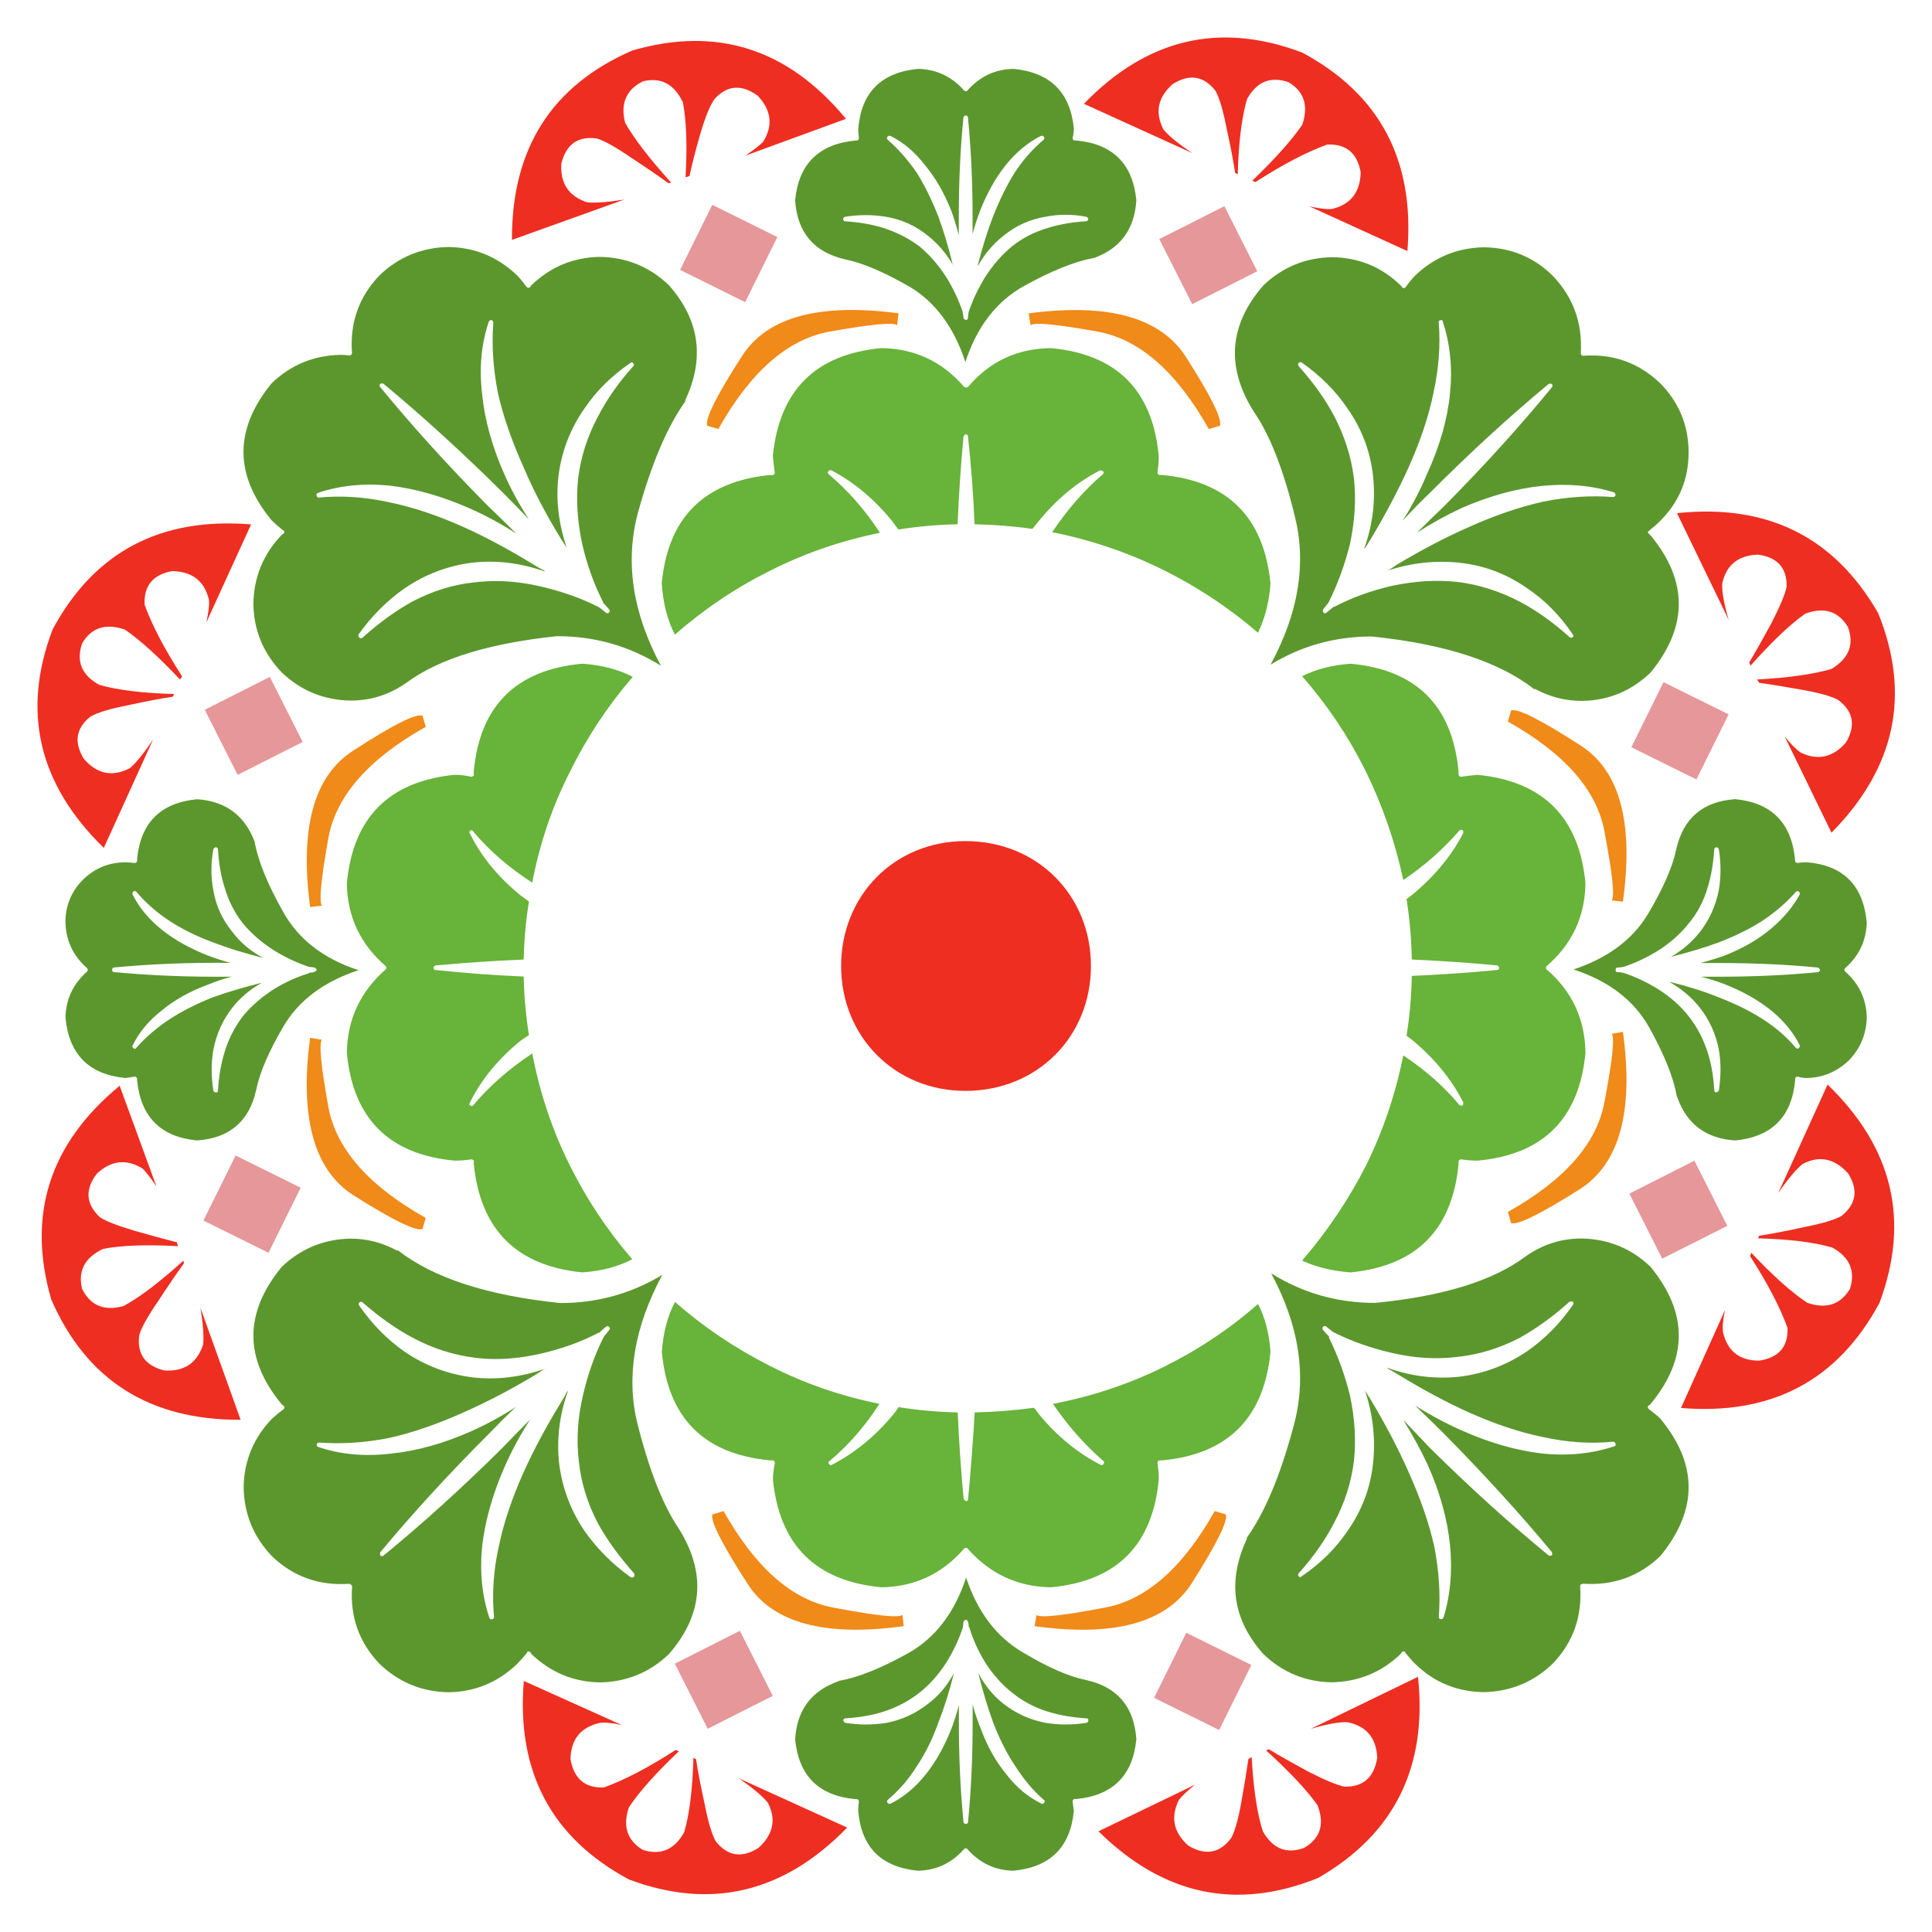 <?xml version="1.0" encoding="UTF-8"?>
<svg width="51.837mm" height="51.836mm" viewBox="0 0 51.837 51.836" xmlns="http://www.w3.org/2000/svg">
<g transform="translate(-55.315 -64.138)" fill-rule="evenodd">
<path d="m105.4 88.878c-0.094-0.988-0.63-1.523-1.605-1.605-0.083 0-0.164 0.005-0.247 0.018-0.023 0-0.041-0.005-0.052-0.018-0.012-0.011-0.018-0.029-0.018-0.052v-0.018c-0.094-0.988-0.63-1.528-1.605-1.623-0.87 0.059-1.399 0.513-1.587 1.359-0.094 0.459-0.347 1.035-0.758 1.728-0.412 0.682-1.076 1.177-1.994 1.483 0.941 0.305 1.618 0.823 2.029 1.552 0.412 0.741 0.659 1.359 0.741 1.852 0.011 0.012 0.018 0.023 0.018 0.036 0.258 0.717 0.776 1.098 1.552 1.147 0.976-0.095 1.512-0.63 1.605-1.605v-0.036c0-0.023 6e-3 -0.041 0.018-0.052 0.011-0.012 0.029-0.018 0.052-0.018 0.083 0.023 0.164 0.036 0.247 0.036 0.435-0.012 0.812-0.171 1.129-0.477 0.306-0.317 0.464-0.7 0.477-1.147-0.012-0.493-0.205-0.905-0.582-1.235-0.012-0.012-0.018-0.023-0.018-0.036 0-0.023 5e-3 -0.04 0.018-0.052 0.376-0.329 0.569-0.741 0.582-1.235m-1.305 1.341c-0.847 0.083-1.746 0.123-2.7 0.123h-0.441c0.225 0.059 0.43 0.124 0.617 0.194 0.482 0.189 0.894 0.418 1.235 0.688 0.353 0.282 0.617 0.601 0.794 0.954 0.012 0.034 0 0.065-0.035 0.088-0.023 0.011-0.047 0.005-0.07-0.018-0.248-0.295-0.547-0.553-0.9-0.776-0.329-0.212-0.723-0.407-1.182-0.583-0.376-0.153-0.805-0.288-1.287-0.405h-0.018c0.329 0.187 0.599 0.418 0.812 0.688 0.259 0.329 0.429 0.706 0.511 1.129 0.059 0.342 0.059 0.706 0 1.094-0.012 0.023-0.036 0.041-0.07 0.052-0.036-0.011-0.054-0.034-0.054-0.07-0.023-0.376-0.081-0.711-0.176-1.006-0.117-0.364-0.288-0.688-0.511-0.97-0.211-0.27-0.482-0.511-0.812-0.722-0.305-0.189-0.617-0.336-0.934-0.441h-0.018c-0.034-0.012-0.083-0.018-0.141-0.018-0.036 0-0.054-0.018-0.054-0.054 0-0.047 0.018-0.07 0.054-0.07 0.047 0 0.094-0.005 0.141-0.018h0.018c0.317-0.105 0.63-0.252 0.934-0.441 0.329-0.211 0.601-0.452 0.812-0.722 0.236-0.282 0.407-0.606 0.511-0.97 0.095-0.306 0.153-0.648 0.176-1.024 0-0.023 0.018-0.041 0.054-0.052 0.035 0 0.058 0.018 0.07 0.052 0.059 0.376 0.059 0.741 0 1.094-0.083 0.423-0.252 0.799-0.511 1.129-0.212 0.27-0.482 0.5-0.812 0.688l0.018-0.018c0.47-0.117 0.9-0.247 1.287-0.387 0.459-0.176 0.853-0.371 1.182-0.583 0.353-0.234 0.652-0.493 0.9-0.776 0.023-0.023 0.047-0.029 0.07-0.018 0.035 0.023 0.047 0.054 0.035 0.088-0.187 0.342-0.452 0.653-0.794 0.936-0.34 0.282-0.752 0.517-1.235 0.706-0.2 0.07-0.411 0.135-0.634 0.194h0.458c0.965 0 1.865 0.04 2.7 0.123 0.023 0.012 0.041 0.036 0.052 0.07-0.011 0.023-0.029 0.041-0.052 0.054m-39.158-0.054c-0.941-0.305-1.618-0.828-2.029-1.57-0.412-0.729-0.664-1.346-0.759-1.852v-0.018c-0.27-0.717-0.787-1.098-1.552-1.147-0.976 0.095-1.512 0.63-1.605 1.605v0.036c0 0.023-0.005 0.041-0.018 0.052-0.011 0.012-0.029 0.018-0.052 0.018-0.094-0.012-0.176-0.018-0.247-0.018-0.435 0-0.812 0.153-1.129 0.459-0.318 0.317-0.477 0.7-0.477 1.147 0.012 0.493 0.205 0.905 0.582 1.235 0.012 0.012 0.018 0.029 0.018 0.052 0 0.012-0.005 0.023-0.018 0.036-0.376 0.329-0.569 0.741-0.582 1.235 0.094 0.988 0.63 1.528 1.605 1.623 0.083-0.012 0.164-0.023 0.247-0.036h0.018c0.011 0 0.023 0.005 0.034 0.018 0.012 0.011 0.018 0.029 0.018 0.052v0.018c0.094 0.988 0.63 1.528 1.605 1.623 0.87-0.059 1.399-0.506 1.587-1.341 0.094-0.471 0.34-1.047 0.741-1.729 0.411-0.693 1.082-1.193 2.011-1.499m-3.105 1.235c-0.223 0.295-0.389 0.617-0.493 0.97-0.095 0.306-0.153 0.648-0.176 1.024 0 0.034-0.018 0.052-0.054 0.052-0.034 0-0.058-0.018-0.07-0.052-0.059-0.376-0.059-0.741 0-1.094 0.083-0.423 0.252-0.799 0.511-1.129 0.212-0.27 0.477-0.493 0.794-0.67-0.47 0.117-0.905 0.247-1.305 0.387-0.446 0.176-0.841 0.376-1.182 0.599-0.34 0.225-0.634 0.477-0.882 0.759-0.023 0.034-0.047 0.041-0.07 0.018-0.034-0.023-0.047-0.048-0.034-0.072 0.176-0.364 0.441-0.682 0.794-0.952 0.34-0.282 0.752-0.511 1.235-0.688 0.2-0.083 0.411-0.153 0.634-0.212-1.116 0.012-2.169-0.029-3.157-0.123-0.034 0-0.052-0.018-0.052-0.054 0-0.047 0.018-0.07 0.052-0.07 0.976-0.094 2.017-0.135 3.123-0.123-0.212-0.059-0.412-0.124-0.599-0.194-0.482-0.189-0.894-0.418-1.235-0.688-0.353-0.282-0.617-0.601-0.794-0.954-0.012-0.034 0-0.065 0.034-0.088 0.023-0.011 0.047-0.005 0.07 0.018 0.248 0.295 0.542 0.553 0.882 0.776 0.342 0.225 0.736 0.418 1.182 0.583 0.4 0.153 0.835 0.288 1.305 0.405h0.018c-0.329-0.176-0.599-0.405-0.812-0.688-0.27-0.329-0.441-0.7-0.511-1.111-0.07-0.365-0.07-0.736 0-1.112 0.012-0.023 0.036-0.041 0.07-0.052 0.036 0.011 0.054 0.034 0.054 0.07 0.023 0.376 0.081 0.711 0.176 1.006 0.105 0.364 0.27 0.688 0.493 0.97 0.223 0.27 0.5 0.511 0.83 0.722 0.305 0.189 0.617 0.336 0.934 0.441l0.141 0.018c0.048 0.012 0.072 0.036 0.072 0.07-0.012 0.023-0.036 0.041-0.072 0.054-0.034 0.011-0.076 0.018-0.123 0.018-0.012 0-0.018 0.005-0.018 0.017-0.317 0.095-0.63 0.236-0.934 0.424-0.329 0.211-0.606 0.452-0.83 0.722m23.971 19.403c-0.058-0.87-0.506-1.399-1.341-1.587-0.47-0.094-1.046-0.346-1.728-0.758-0.693-0.412-1.193-1.076-1.499-1.993-0.306 0.94-0.823 1.616-1.552 2.029-0.741 0.411-1.359 0.657-1.852 0.74-0.012 0.012-0.023 0.018-0.036 0.018-0.718 0.259-1.1 0.776-1.147 1.552 0.094 0.977 0.63 1.512 1.605 1.605h0.034c0.023 0 0.041 6e-3 0.054 0.018 0.011 0.012 0.018 0.029 0.018 0.052-0.012 0.083-0.018 0.165-0.018 0.248 0.083 0.976 0.617 1.51 1.605 1.604 0.493-0.011 0.905-0.205 1.235-0.582 0.011-0.012 0.029-0.018 0.052-0.018 0.012 0 0.023 5e-3 0.036 0.018 0.329 0.376 0.74 0.571 1.235 0.582 0.987-0.094 1.528-0.628 1.622-1.604-0.011-0.083-0.023-0.165-0.034-0.248 0-0.023 0.005-0.04 0.017-0.052 0.023-0.023 0.048-0.029 0.072-0.018 0.987-0.094 1.528-0.628 1.622-1.605m-1.341-0.441c-0.376 0.059-0.74 0.059-1.093 0-0.423-0.081-0.799-0.252-1.129-0.511-0.271-0.211-0.495-0.482-0.671-0.812v0.018c0.119 0.471 0.247 0.9 0.389 1.288 0.176 0.458 0.376 0.852 0.599 1.181 0.223 0.353 0.477 0.653 0.758 0.9 0.036 0.023 0.041 0.047 0.018 0.07-0.023 0.036-0.047 0.047-0.07 0.036-0.365-0.176-0.682-0.441-0.952-0.794-0.282-0.342-0.511-0.752-0.688-1.235-0.083-0.2-0.153-0.412-0.212-0.635v0.459c0 0.952-0.041 1.852-0.124 2.698 0 0.023-0.017 0.041-0.052 0.054-0.047-0.012-0.07-0.03-0.07-0.054-0.083-0.846-0.124-1.746-0.124-2.698v-0.441c-0.058 0.223-0.123 0.429-0.194 0.617-0.187 0.482-0.418 0.893-0.688 1.235-0.282 0.353-0.599 0.617-0.952 0.794-0.036 0.011-0.065 0-0.088-0.036-0.012-0.023-0.005-0.047 0.018-0.07 0.294-0.247 0.553-0.547 0.776-0.9 0.223-0.329 0.418-0.723 0.582-1.181 0.153-0.389 0.288-0.817 0.407-1.288v-0.018c-0.176 0.329-0.407 0.601-0.688 0.812-0.329 0.259-0.7 0.43-1.112 0.511-0.364 0.059-0.734 0.059-1.111 0-0.023-0.011-0.041-0.035-0.054-0.07 0.012-0.035 0.036-0.052 0.072-0.052 0.376-0.023 0.711-0.083 1.005-0.176 0.365-0.119 0.688-0.288 0.97-0.511 0.27-0.212 0.511-0.482 0.723-0.812 0.189-0.306 0.335-0.617 0.441-0.936l0.018-0.158c0.011-0.023 0.034-0.041 0.07-0.052 0.023 0.011 0.041 0.029 0.052 0.052 0.012 0.047 0.018 0.094 0.018 0.142l0.018 0.017c0.094 0.318 0.236 0.63 0.423 0.936 0.212 0.329 0.453 0.599 0.723 0.812 0.294 0.234 0.617 0.405 0.97 0.511 0.306 0.094 0.646 0.153 1.022 0.176 0.036 0 0.054 0.018 0.054 0.052 0 0.036-0.018 0.059-0.054 0.07m-7.814-40.85c0.059 0.87 0.511 1.399 1.359 1.587 0.458 0.094 1.035 0.34 1.728 0.74 0.682 0.412 1.175 1.082 1.481 2.011 0.306-0.94 0.824-1.616 1.553-2.029 0.74-0.411 1.363-0.664 1.869-0.758h0.018c0.718-0.259 1.1-0.776 1.147-1.552-0.094-0.977-0.628-1.512-1.605-1.605h-0.034c-0.023 0-0.041-0.005-0.054-0.018-0.011-0.012-0.017-0.029-0.017-0.052 0.023-0.095 0.034-0.176 0.034-0.248-0.094-0.976-0.635-1.51-1.622-1.604-0.495 0.011-0.905 0.205-1.235 0.582-0.012 0.012-0.023 0.018-0.036 0.018-0.023 0-0.041-0.005-0.052-0.018-0.329-0.376-0.741-0.571-1.235-0.582-0.988 0.094-1.523 0.628-1.605 1.604 0 0.083 0.005 0.165 0.018 0.248 0 0.023-0.007 0.04-0.018 0.052-0.012 0.012-0.03 0.018-0.054 0.018h-0.017c-0.988 0.094-1.53 0.628-1.623 1.605m1.341 0.441c0.376-0.059 0.74-0.059 1.093 0 0.424 0.07 0.801 0.241 1.13 0.511 0.27 0.211 0.499 0.482 0.688 0.812-0.012-0.012-0.018-0.018-0.018-0.018-0.117-0.482-0.247-0.918-0.389-1.305-0.176-0.448-0.369-0.842-0.582-1.182-0.236-0.34-0.493-0.635-0.776-0.882-0.023-0.023-0.03-0.047-0.018-0.07 0.023-0.036 0.052-0.047 0.088-0.036 0.353 0.176 0.664 0.441 0.934 0.794 0.282 0.342 0.518 0.752 0.706 1.235 0.072 0.2 0.136 0.412 0.194 0.635v-0.477c0-0.94 0.041-1.834 0.124-2.68 0.011-0.036 0.034-0.054 0.07-0.054 0.023 0 0.041 0.018 0.052 0.054 0.083 0.835 0.124 1.728 0.124 2.68v0.441c0.059-0.211 0.124-0.411 0.194-0.599 0.187-0.482 0.418-0.893 0.688-1.235 0.282-0.353 0.599-0.617 0.952-0.794 0.036-0.011 0.065 0 0.088 0.036 0.012 0.023 0.005 0.047-0.018 0.07-0.294 0.247-0.553 0.542-0.776 0.882-0.211 0.34-0.405 0.734-0.582 1.182-0.153 0.4-0.288 0.834-0.407 1.305v0.018c0.189-0.329 0.418-0.601 0.689-0.812 0.329-0.27 0.706-0.441 1.129-0.511 0.353-0.072 0.717-0.072 1.093 0 0.036 0.011 0.054 0.034 0.054 0.07-0.012 0.034-0.036 0.052-0.07 0.052-0.376 0.023-0.712 0.083-1.006 0.176-0.365 0.106-0.688 0.27-0.97 0.495-0.27 0.223-0.511 0.499-0.723 0.828-0.187 0.306-0.335 0.617-0.441 0.936l-0.018 0.141c0 0.047-0.017 0.07-0.052 0.07-0.047-0.011-0.07-0.034-0.07-0.07s-0.005-0.076-0.018-0.124v-0.017c-0.106-0.318-0.252-0.63-0.441-0.936-0.212-0.329-0.453-0.605-0.723-0.828-0.282-0.212-0.605-0.376-0.97-0.495-0.306-0.094-0.646-0.153-1.022-0.176-0.023 0-0.041-0.018-0.054-0.052 0-0.036 0.018-0.059 0.054-0.07m-15.382 8.148c0.083 0.083 0.182 0.171 0.3 0.265 0.023 0 0.034 0.012 0.034 0.036s-0.005 0.041-0.017 0.052c-0.012 0.012-0.023 0.018-0.036 0.018 0 0.012-0.005 0.018-0.018 0.018-0.493 0.517-0.747 1.134-0.758 1.852 0.011 0.706 0.265 1.317 0.758 1.834 0.518 0.493 1.135 0.747 1.852 0.758 0.553 0 1.058-0.164 1.517-0.493 0.87-0.635 2.21-1.046 4.021-1.235 1.012 0 1.94 0.265 2.788 0.794-0.765-1.423-0.97-2.793-0.617-4.109 0.364-1.317 0.788-2.311 1.269-2.982v-0.034c0.529-1.129 0.383-2.158-0.441-3.087-0.517-0.495-1.134-0.747-1.852-0.759-0.706 0.012-1.316 0.265-1.834 0.759-0.011 0.011-0.018 0.018-0.018 0.018 0 0.011-0.005 0.023-0.017 0.034-0.012 0.012-0.03 0.018-0.054 0.018-0.011 0-0.029-0.012-0.052-0.036-0.083-0.117-0.165-0.216-0.247-0.299-0.518-0.495-1.13-0.747-1.835-0.759-0.717 0.012-1.334 0.265-1.852 0.759-0.553 0.576-0.799 1.269-0.74 2.081 0 0.012-0.005 0.03-0.018 0.054-0.023 0.011-0.041 0.017-0.052 0.017-0.083-0.011-0.16-0.017-0.23-0.017-0.717 0.011-1.334 0.265-1.852 0.758-1.012 1.235-1.012 2.464 0 3.686m1.235-0.74c0.588-0.2 1.235-0.265 1.94-0.194 0.695 0.083 1.411 0.288 2.152 0.617 0.423 0.187 0.835 0.411 1.235 0.67-0.259-0.259-0.518-0.511-0.776-0.758-1.071-1.082-2.029-2.14-2.876-3.175-0.023-0.023-0.023-0.054 0-0.088 0.036-0.012 0.065-0.012 0.088 0 1.035 0.859 2.093 1.822 3.175 2.893 0.236 0.236 0.477 0.482 0.723 0.741-0.259-0.401-0.477-0.801-0.653-1.2-0.329-0.74-0.529-1.458-0.599-2.151-0.083-0.706-0.023-1.353 0.176-1.94 0.012-0.036 0.036-0.054 0.07-0.054 0.036 0.012 0.054 0.036 0.054 0.07-0.047 0.601-0.005 1.229 0.123 1.888 0.142 0.623 0.371 1.287 0.689 1.993 0.258 0.612 0.594 1.253 1.005 1.924 0.059 0.094 0.119 0.182 0.176 0.265l-0.018-0.018c-0.223-0.648-0.299-1.288-0.229-1.922 0.083-0.671 0.317-1.283 0.706-1.835 0.317-0.47 0.729-0.875 1.235-1.217 0.023-0.023 0.047-0.018 0.07 0.018 0.023 0.023 0.023 0.047 0 0.07-0.4 0.446-0.717 0.9-0.952 1.359-0.282 0.529-0.459 1.082-0.529 1.658-0.059 0.553-0.023 1.134 0.106 1.746 0.13 0.565 0.317 1.089 0.564 1.57v0.018c0.059 0.059 0.112 0.119 0.16 0.176 0.023 0.023 0.023 0.054 0 0.088-0.036 0.023-0.065 0.023-0.088 0-0.059-0.047-0.119-0.094-0.176-0.141-0.012 0-0.023-0.005-0.036-0.018-0.47-0.236-0.988-0.418-1.552-0.547-0.612-0.141-1.2-0.176-1.764-0.106-0.565 0.059-1.118 0.23-1.659 0.513-0.446 0.247-0.893 0.569-1.339 0.97-0.012 0.011-0.03 0.017-0.054 0.017-0.011 0-0.023-0.005-0.034-0.017-0.023-0.023-0.03-0.054-0.018-0.088 0.353-0.495 0.763-0.905 1.235-1.235 0.553-0.376 1.158-0.606 1.816-0.689 0.648-0.07 1.288 0.007 1.922 0.23h0.036c-0.094-0.047-0.189-0.101-0.282-0.158-0.67-0.412-1.305-0.754-1.904-1.024-0.706-0.317-1.377-0.54-2.011-0.67-0.648-0.142-1.276-0.182-1.888-0.124-0.023 0-0.041-0.018-0.052-0.052-0.012-0.036 0-0.059 0.034-0.07m36.019 24.835c-0.083-0.083-0.182-0.164-0.3-0.247-0.023-0.023-0.034-0.041-0.034-0.054 0-0.023 0.005-0.04 0.017-0.052 0.012 0 0.023-6e-3 0.036-0.018l0.018-0.018c1.012-1.222 1.012-2.451 0-3.686-0.518-0.493-1.135-0.747-1.852-0.758-0.553 0-1.058 0.164-1.517 0.493-0.87 0.648-2.21 1.058-4.021 1.235-1.012 0-1.94-0.265-2.788-0.794 0.765 1.423 0.965 2.793 0.599 4.111-0.353 1.316-0.77 2.31-1.251 2.981v0.035c-0.529 1.13-0.383 2.158 0.441 3.087 0.517 0.495 1.129 0.747 1.834 0.759 0.717-0.012 1.334-0.265 1.852-0.759 0-0.011 0.005-0.017 0.018-0.017 0-0.012 0.005-0.023 0.017-0.036 0.012-0.012 0.03-0.018 0.054-0.018 0.011 0 0.023 0.012 0.034 0.036 0.095 0.117 0.183 0.218 0.265 0.299 0.506 0.495 1.118 0.747 1.835 0.759 0.717-0.012 1.334-0.265 1.852-0.759 0.553-0.576 0.799-1.269 0.74-2.081 0-0.012 0.005-0.029 0.018-0.052 0.023 0 0.041-7e-3 0.052-0.018 0.812 0.058 1.506-0.189 2.082-0.741 1.012-1.235 1.012-2.464 0-3.686m-1.235 0.741c-0.599 0.2-1.247 0.265-1.94 0.193-0.695-0.081-1.411-0.288-2.152-0.617-0.423-0.187-0.841-0.411-1.253-0.67 0.271 0.259 0.529 0.511 0.777 0.758 1.069 1.082 2.034 2.14 2.893 3.175 0.011 0.023 0.011 0.054 0 0.088-0.036 0.012-0.065 0.012-0.088 0-1.047-0.859-2.106-1.816-3.175-2.875-0.236-0.247-0.477-0.5-0.723-0.758 0.247 0.4 0.464 0.799 0.653 1.199 0.329 0.741 0.529 1.458 0.599 2.152 0.07 0.706 0.011 1.357-0.176 1.957-0.012 0.023-0.036 0.036-0.07 0.036h-0.018c-0.023-0.012-0.036-0.036-0.036-0.07 0.047-0.599 0.005-1.229-0.123-1.888-0.142-0.623-0.371-1.287-0.689-1.993-0.27-0.612-0.605-1.253-1.005-1.922-0.059-0.095-0.119-0.189-0.176-0.282 0 0.011 0.005 0.023 0.018 0.035 0.211 0.648 0.281 1.294 0.211 1.94-0.07 0.659-0.299 1.265-0.688 1.818-0.317 0.47-0.729 0.876-1.235 1.217-0.023 0.023-0.047 0.023-0.07 0-0.023-0.036-0.023-0.065 0-0.088 0.4-0.446 0.717-0.9 0.952-1.359 0.282-0.529 0.459-1.082 0.529-1.658 0.059-0.553 0.023-1.134-0.106-1.746-0.141-0.565-0.329-1.082-0.564-1.552v-0.036c-0.059-0.059-0.112-0.117-0.16-0.176-0.023-0.023-0.023-0.052 0-0.088 0.036-0.023 0.065-0.023 0.088 0 0.059 0.047 0.119 0.094 0.176 0.141 0.012 0 0.023 0.007 0.036 0.018 0.47 0.236 0.988 0.418 1.552 0.547 0.612 0.141 1.195 0.176 1.747 0.106 0.576-0.059 1.134-0.23 1.676-0.511 0.446-0.248 0.893-0.571 1.339-0.97 0.036-0.012 0.065-0.012 0.088 0 0.023 0.034 0.023 0.065 0 0.088-0.34 0.493-0.746 0.905-1.217 1.235-0.553 0.376-1.158 0.605-1.816 0.688-0.648 0.07-1.288-6e-3 -1.922-0.23h-0.036c0.094 0.048 0.189 0.101 0.282 0.16 0.67 0.411 1.305 0.752 1.904 1.022 0.706 0.317 1.377 0.542 2.011 0.67 0.648 0.142 1.271 0.183 1.87 0.124 0.036 0 0.059 0.018 0.07 0.052 0.012 0.036 0 0.059-0.034 0.072m-29.14 5.503c0.023 0 0.041 6e-3 0.054 0.018l0.017 0.018c0 0.011 0.007 0.023 0.018 0.035 0.518 0.495 1.129 0.747 1.834 0.759 0.718-0.012 1.335-0.265 1.852-0.759 0.918-1.058 1.006-2.181 0.265-3.368-0.423-0.624-0.794-1.564-1.111-2.822-0.306-1.258-0.083-2.588 0.67-3.987-0.834 0.506-1.746 0.758-2.734 0.758-1.951-0.2-3.404-0.67-4.356-1.411h-0.036c-0.387-0.211-0.799-0.317-1.235-0.317-0.717 0.011-1.334 0.265-1.852 0.758-1.012 1.235-1.012 2.464 0 3.686l0.018 0.018c0.012 0.012 0.023 0.018 0.036 0.018 0.011 0.012 0.017 0.029 0.017 0.052 0 0.023-0.011 0.041-0.034 0.054-0.106 0.083-0.207 0.164-0.3 0.247-0.493 0.517-0.747 1.129-0.758 1.834 0.011 0.718 0.265 1.335 0.758 1.852 0.576 0.553 1.271 0.799 2.082 0.741v0c0.023 0.011 0.04 0.023 0.052 0.035 0.012 0.012 0.018 0.023 0.018 0.036-0.059 0.812 0.187 1.505 0.74 2.081 0.518 0.495 1.135 0.747 1.852 0.759 0.706-0.012 1.317-0.265 1.835-0.759 0.081-0.081 0.17-0.182 0.265-0.299 0-0.023 0.011-0.036 0.034-0.036m-0.794-2.804c-0.141 0.646-0.182 1.276-0.123 1.888 0 0.023-0.018 0.04-0.054 0.052h-0.018c-0.023 0-0.04-0.012-0.052-0.036-0.2-0.587-0.265-1.235-0.194-1.94 0.083-0.693 0.288-1.411 0.617-2.151 0.189-0.423 0.412-0.835 0.671-1.235-0.259 0.259-0.513 0.517-0.759 0.776-1.082 1.071-2.14 2.029-3.175 2.875-0.023 0.023-0.052 0.023-0.088 0-0.011-0.035-0.011-0.065 0-0.088 0.859-1.035 1.823-2.086 2.893-3.157 0.236-0.247 0.482-0.493 0.741-0.74-0.4 0.258-0.799 0.475-1.199 0.652-0.741 0.329-1.459 0.529-2.152 0.599-0.706 0.083-1.352 0.023-1.94-0.176-0.036-0.011-0.052-0.035-0.052-0.07 0.011-0.035 0.034-0.052 0.07-0.052 0.599 0.047 1.229 6e-3 1.887-0.124 0.624-0.141 1.288-0.371 1.994-0.688 0.612-0.27 1.253-0.605 1.922-1.006 0.094-0.058 0.182-0.117 0.265-0.176l-0.018 0.018c-0.646 0.223-1.287 0.3-1.922 0.23-0.67-0.083-1.282-0.313-1.834-0.689-0.471-0.329-0.876-0.74-1.217-1.235-0.023-0.034-0.023-0.065 0-0.088 0.034-0.023 0.065-0.023 0.088 0 0.458 0.401 0.911 0.718 1.357 0.954 0.529 0.281 1.082 0.458 1.658 0.529 0.176 0.023 0.36 0.035 0.547 0.035 0.389 0 0.788-0.047 1.2-0.141 0.576-0.13 1.098-0.318 1.57-0.565h0.018c0.058-0.058 0.117-0.112 0.176-0.158 0.023-0.023 0.052-0.023 0.088 0 0.023 0.036 0.023 0.065 0 0.088-0.048 0.059-0.095 0.117-0.142 0.176 0 0.012-0.005 0.023-0.018 0.036-0.234 0.47-0.418 0.987-0.546 1.552-0.142 0.612-0.176 1.199-0.106 1.764 0.058 0.565 0.229 1.118 0.511 1.658 0.247 0.446 0.571 0.894 0.97 1.341 0.012 0.036 0.012 0.065 0 0.088-0.023 0.023-0.052 0.029-0.088 0.018-0.493-0.353-0.905-0.765-1.235-1.235-0.376-0.553-0.605-1.159-0.688-1.818-0.07-0.646 0.005-1.287 0.229-1.922v-0.035c-0.047 0.094-0.099 0.187-0.158 0.281-0.412 0.671-0.752 1.306-1.022 1.906-0.318 0.706-0.542 1.375-0.671 2.011m24.219-33.831s-0.007-0.007-0.018-0.018c-0.506-0.495-1.118-0.747-1.834-0.759-0.718 0.012-1.335 0.265-1.852 0.759-0.918 1.058-1.006 2.181-0.265 3.369 0.434 0.623 0.805 1.564 1.111 2.822 0.317 1.269 0.101 2.598-0.653 3.985 0.824-0.506 1.729-0.758 2.717-0.758 1.951 0.2 3.404 0.67 4.356 1.411h0.036c0.387 0.212 0.805 0.317 1.253 0.317 0.706-0.011 1.316-0.265 1.834-0.758 1.012-1.235 1.012-2.464 0-3.686-0.012 0-0.018-0.005-0.018-0.018l-0.018-0.018c-0.023-0.011-0.034-0.029-0.034-0.052l0.034-0.036c0.119-0.094 0.218-0.182 0.3-0.265 0.506-0.506 0.758-1.116 0.758-1.834s-0.252-1.335-0.758-1.852c-0.576-0.553-1.265-0.799-2.064-0.741-0.023 0-0.041-0.005-0.052-0.017-0.012-0.023-0.018-0.041-0.018-0.054 0.047-0.812-0.205-1.505-0.758-2.081-0.506-0.495-1.118-0.747-1.835-0.759-0.717 0.012-1.334 0.265-1.852 0.759-0.081 0.083-0.164 0.182-0.247 0.299-0.011 0.023-0.029 0.036-0.052 0.036-0.012 0-0.03-0.005-0.054-0.018 0-0.011-0.005-0.023-0.017-0.034m0.193 4.867c0.318-0.706 0.542-1.375 0.671-2.011 0.141-0.646 0.187-1.269 0.141-1.87-0.011-0.034 0-0.058 0.036-0.07 0.047-0.011 0.07 0 0.07 0.036 0.2 0.599 0.265 1.246 0.194 1.94-0.07 0.693-0.277 1.411-0.617 2.151-0.176 0.424-0.394 0.842-0.653 1.253 0.247-0.27 0.5-0.529 0.759-0.776 1.069-1.071 2.122-2.034 3.157-2.893 0.034-0.012 0.065-0.012 0.088 0 0.023 0.034 0.023 0.065 0 0.088-0.847 1.035-1.805 2.093-2.876 3.175-0.247 0.234-0.493 0.475-0.74 0.723 0.387-0.248 0.781-0.464 1.181-0.653 0.754-0.329 1.476-0.529 2.17-0.599 0.693-0.07 1.341-0.012 1.94 0.176 0.023 0.023 0.034 0.047 0.034 0.07-0.011 0.036-0.034 0.052-0.07 0.052-0.599-0.047-1.222-0.005-1.87 0.124-0.634 0.141-1.305 0.371-2.011 0.688-0.612 0.27-1.253 0.606-1.922 1.006-0.083 0.058-0.171 0.117-0.265 0.176 0 0 0.005-0.005 0.018-0.018 0.646-0.212 1.293-0.282 1.94-0.212 0.659 0.072 1.264 0.3 1.816 0.689 0.471 0.317 0.876 0.729 1.217 1.235 0.023 0.023 0.023 0.047 0 0.07-0.011 0.011-0.029 0.018-0.052 0.018-0.012 0-0.023-0.007-0.036-0.018-0.446-0.4-0.893-0.718-1.339-0.952-0.542-0.282-1.1-0.459-1.676-0.529-0.553-0.059-1.135-0.023-1.747 0.105-0.564 0.13-1.082 0.318-1.552 0.565h-0.018c-0.07 0.059-0.135 0.112-0.194 0.158-0.023 0.023-0.047 0.023-0.07 0-0.023-0.034-0.029-0.065-0.018-0.088 0.048-0.058 0.095-0.117 0.142-0.176 0-0.011 0.005-0.023 0.018-0.034 0.234-0.471 0.423-0.988 0.564-1.553 0.13-0.612 0.165-1.193 0.106-1.746-0.07-0.576-0.247-1.134-0.529-1.676-0.236-0.446-0.553-0.894-0.952-1.341-0.023-0.034-0.023-0.065 0-0.088 0.023-0.023 0.047-0.029 0.07-0.018 0.506 0.353 0.918 0.765 1.235 1.235 0.389 0.553 0.617 1.159 0.688 1.818 0.07 0.646-0.005 1.287-0.229 1.922v0.036c0.058-0.095 0.117-0.189 0.176-0.282 0.4-0.671 0.734-1.305 1.005-1.906" fill="#5c972e"/>
<path d="m95.86 83.198-0.088 0.3c1.53 0.859 2.394 1.847 2.594 2.963 0.211 1.118 0.276 1.729 0.194 1.835l0.299 0.034c0.295-2.128-0.088-3.528-1.147-4.197-1.058-0.682-1.676-0.994-1.852-0.936m2.999 8.627-0.299 0.052c0.081 0.106 0.017 0.711-0.194 1.816-0.2 1.118-1.064 2.106-2.594 2.964l0.088 0.299c0.176 0.059 0.794-0.247 1.852-0.916 1.058-0.682 1.441-2.088 1.147-4.215m-32.209 5.292 0.088-0.3c-1.528-0.859-2.398-1.847-2.61-2.963-0.2-1.107-0.259-1.712-0.176-1.818l-0.317-0.052c-0.282 2.128 0.099 3.533 1.147 4.215 1.058 0.67 1.681 0.976 1.869 0.918m0.088-13.477-0.088-0.299c-0.187-0.059-0.805 0.252-1.852 0.934-1.058 0.671-1.446 2.07-1.163 4.199l0.317-0.036c-0.083-0.106-0.023-0.718 0.176-1.834 0.212-1.118 1.082-2.106 2.61-2.964m16.388 23.83-0.054 0.3c2.129 0.294 3.533-0.088 4.215-1.147 0.671-1.058 0.977-1.676 0.918-1.852l-0.3-0.088c-0.859 1.528-1.845 2.392-2.963 2.592-1.105 0.212-1.712 0.277-1.816 0.194m-3.564 0.3-0.036-0.3c-0.105 0.083-0.717 0.018-1.834-0.194-1.116-0.2-2.104-1.064-2.963-2.592l-0.3 0.088c-0.058 0.176 0.254 0.794 0.936 1.852 0.67 1.058 2.068 1.44 4.197 1.147m-0.176-34.907 0.036-0.318c-2.129-0.282-3.528 0.101-4.199 1.147-0.682 1.058-0.994 1.681-0.934 1.87l0.299 0.088c0.859-1.528 1.847-2.399 2.964-2.61 1.116-0.2 1.728-0.259 1.834-0.176m3.528-0.318c2.129-0.282 3.533 0.106 4.215 1.164 0.671 1.046 0.976 1.663 0.918 1.852l-0.3 0.088c-0.859-1.528-1.847-2.399-2.963-2.61-1.105-0.2-1.712-0.259-1.818-0.176l-0.052-0.318" fill="#f08a19"/>
<path d="m96.812 90.148c-0.011 0-0.017-0.012-0.017-0.036 0-0.023 0.005-0.041 0.017-0.052 0.682-0.588 1.029-1.33 1.042-2.223-0.165-1.764-1.13-2.734-2.894-2.91-0.128 0.011-0.276 0.029-0.441 0.052-0.023 0-0.04-0.005-0.052-0.018-0.012-0.023-0.018-0.04-0.018-0.052v-0.07c-0.164-1.764-1.129-2.728-2.893-2.893-0.493 0.034-0.929 0.146-1.305 0.335 0.67 0.763 1.235 1.605 1.694 2.522 0.458 0.929 0.799 1.911 1.022 2.946 0.576-0.389 1.076-0.83 1.499-1.323 0.023-0.023 0.052-0.03 0.088-0.018 0.023 0.023 0.029 0.052 0.018 0.088-0.318 0.612-0.776 1.164-1.377 1.658-0.047 0.036-0.094 0.07-0.141 0.106 0.083 0.529 0.13 1.071 0.141 1.623 0.788 0.034 1.553 0.088 2.293 0.158 0.023 0.011 0.041 0.034 0.054 0.07-0.012 0.036-0.03 0.052-0.054 0.052-0.74 0.072-1.505 0.124-2.293 0.16-0.011 0.553-0.058 1.087-0.141 1.604 0.047 0.036 0.094 0.072 0.141 0.106 0.601 0.495 1.058 1.053 1.377 1.676 0.011 0.036 0.005 0.065-0.018 0.088-0.036 0.012-0.065 0.005-0.088-0.018-0.412-0.493-0.911-0.934-1.499-1.323-0.212 1.047-0.547 2.035-1.006 2.964-0.47 0.916-1.04 1.764-1.71 2.54 0.376 0.176 0.812 0.282 1.305 0.317 1.764-0.176 2.728-1.147 2.893-2.91v-0.052c0-0.023 0.005-0.041 0.018-0.052 0.012-0.012 0.029-0.018 0.052-0.018 0.165 0.023 0.313 0.034 0.441 0.034 1.764-0.164 2.728-1.129 2.894-2.893-0.012-0.905-0.36-1.652-1.042-2.239m-28.804 3.65c-0.023 0.023-0.047 0.023-0.07 0-0.036-0.011-0.041-0.034-0.018-0.07 0.306-0.623 0.765-1.182 1.375-1.676 0.072-0.047 0.142-0.094 0.212-0.141-0.083-0.518-0.13-1.042-0.141-1.571-0.812-0.034-1.6-0.094-2.365-0.176-0.034 0-0.052-0.017-0.052-0.052 0-0.036 0.018-0.059 0.052-0.07 0.765-0.07 1.553-0.124 2.365-0.158 0.011-0.529 0.058-1.047 0.141-1.553-0.07-0.058-0.141-0.112-0.212-0.158-0.61-0.493-1.069-1.053-1.375-1.676-0.023-0.023-0.018-0.047 0.018-0.07 0.023-0.023 0.047-0.018 0.07 0.018 0.435 0.517 0.965 0.976 1.587 1.375 0.2-1.046 0.535-2.034 1.006-2.963 0.458-0.93 1.022-1.782 1.692-2.558-0.387-0.2-0.841-0.318-1.357-0.353-1.776 0.164-2.746 1.129-2.91 2.893v0.07c0.011 0.023 0.005 0.041-0.018 0.052-0.012 0.012-0.029 0.018-0.052 0.018-0.153-0.034-0.3-0.052-0.441-0.052-1.764 0.176-2.728 1.147-2.894 2.91 0.012 0.893 0.36 1.634 1.042 2.223 0.011 0.011 0.017 0.029 0.017 0.052 0 0.012-0.005 0.023-0.017 0.036-0.682 0.599-1.029 1.346-1.042 2.239 0.165 1.764 1.13 2.728 2.894 2.893 0.141 0 0.288-0.011 0.441-0.034h0.017c0.012 0 0.023 0.005 0.036 0.018 0.023 0.011 0.029 0.029 0.018 0.052v0.052c0.176 1.764 1.147 2.734 2.91 2.91 0.517-0.034 0.965-0.153 1.341-0.353-0.671-0.776-1.235-1.627-1.694-2.558-0.459-0.929-0.788-1.917-0.988-2.963-0.623 0.412-1.152 0.876-1.587 1.393m16.915 9.543c0.023 0.023 0.023 0.047 0 0.07-0.011 0.036-0.034 0.047-0.07 0.036-0.623-0.318-1.182-0.776-1.676-1.377-0.036-0.058-0.076-0.112-0.124-0.158-0.517 0.07-1.046 0.112-1.587 0.124-0.047 0.788-0.105 1.557-0.176 2.311 0 0.047-0.017 0.07-0.052 0.07-0.036-0.012-0.059-0.036-0.07-0.07-0.07-0.754-0.124-1.523-0.158-2.311-0.542-0.012-1.071-0.059-1.587-0.142-0.036 0.059-0.077 0.119-0.124 0.176-0.493 0.601-1.053 1.058-1.676 1.377-0.023 0.011-0.047 0-0.07-0.036-0.023-0.023-0.018-0.047 0.018-0.07 0.506-0.423 0.952-0.934 1.339-1.535-1.046-0.211-2.029-0.553-2.945-1.022-0.929-0.47-1.776-1.04-2.54-1.712-0.2 0.376-0.318 0.824-0.353 1.341 0.164 1.776 1.134 2.746 2.91 2.91h0.052c0.023 0 0.041 6e-3 0.052 0.018 0.012 0.012 0.018 0.029 0.018 0.052-0.034 0.165-0.052 0.313-0.052 0.441 0.176 1.764 1.147 2.728 2.91 2.894 0.893-0.012 1.634-0.36 2.223-1.042 0.011-0.011 0.029-0.017 0.052-0.017 0.012 0 0.023 6e-3 0.036 0.017 0.599 0.682 1.346 1.029 2.239 1.042 1.764-0.165 2.728-1.13 2.893-2.894 0-0.141-0.011-0.288-0.034-0.441 0-0.023 0.005-0.04 0.018-0.052 0.011-0.012 0.029-0.018 0.052-0.018h0.052c1.764-0.164 2.734-1.134 2.91-2.91-0.034-0.493-0.146-0.923-0.335-1.287-0.763 0.67-1.611 1.235-2.54 1.694-0.929 0.458-1.917 0.787-2.963 0.987 0.411 0.601 0.864 1.112 1.357 1.535m-5.997-24.907c-1.046 0.212-2.034 0.553-2.963 1.024-0.918 0.459-1.764 1.028-2.54 1.71-0.2-0.387-0.318-0.846-0.353-1.375 0.164-1.764 1.134-2.734 2.91-2.91h0.017c0.012 0.012 0.023 0.012 0.036 0 0.023 0 0.041-0.005 0.052-0.018 0.012-0.011 0.018-0.029 0.018-0.052-0.023-0.153-0.041-0.3-0.052-0.441 0.176-1.764 1.147-2.728 2.91-2.893 0.893 0.011 1.634 0.358 2.223 1.04 0.034 0.023 0.07 0.023 0.105 0 0.577-0.682 1.317-1.029 2.223-1.04 1.764 0.164 2.728 1.129 2.893 2.893 0 0.141-0.011 0.288-0.034 0.441 0 0.023 0.005 0.041 0.018 0.052 0.011 0.012 0.029 0.018 0.052 0.018 0.012 0.012 0.018 0.012 0.018 0h0.034c1.764 0.164 2.734 1.134 2.91 2.91-0.034 0.493-0.146 0.934-0.335 1.323-0.776-0.67-1.629-1.235-2.558-1.694s-1.917-0.794-2.963-1.005c0.4-0.601 0.852-1.118 1.357-1.553 0.023-0.023 0.03-0.047 0.018-0.07-0.023-0.023-0.052-0.036-0.088-0.036-0.623 0.318-1.181 0.783-1.676 1.395-0.047 0.058-0.094 0.117-0.141 0.176-0.506-0.072-1.024-0.112-1.553-0.124-0.034-0.812-0.094-1.593-0.176-2.345 0-0.036-0.017-0.059-0.052-0.072-0.036 0.012-0.059 0.036-0.07 0.072-0.07 0.752-0.124 1.534-0.158 2.345-0.542 0.012-1.071 0.059-1.587 0.141-0.048-0.058-0.095-0.123-0.142-0.193-0.493-0.612-1.046-1.076-1.658-1.395-0.036-0.011-0.065 0-0.088 0.036-0.012 0.023-0.005 0.047 0.018 0.07 0.517 0.435 0.976 0.959 1.375 1.57" fill="#68b33a"/>
<path d="m101.7 80.782c-0.13-0.446-0.189-0.776-0.176-0.988 0.106-0.493 0.423-0.752 0.952-0.776 0.529 0.07 0.788 0.358 0.776 0.864-0.047 0.212-0.182 0.535-0.405 0.97-0.236 0.435-0.435 0.788-0.599 1.058l0.035 0.088c0.565-0.635 1.053-1.1 1.465-1.393 0.506-0.189 0.887-0.07 1.147 0.353 0.176 0.47 0.029 0.846-0.441 1.129-0.482 0.141-1.147 0.236-1.994 0.282l0.054 0.088c0.329 0.047 0.723 0.112 1.181 0.194 0.448 0.081 0.759 0.17 0.936 0.265 0.411 0.305 0.482 0.688 0.211 1.147-0.353 0.4-0.758 0.488-1.217 0.265-0.106-0.072-0.247-0.212-0.423-0.424l1.253 2.576c1.717-1.74 2.135-3.704 1.253-5.891-1.177-2.046-2.975-2.939-5.398-2.682l1.393 2.876m-40.94 19.437c-0.164 0.495-0.511 0.723-1.04 0.689-0.517-0.13-0.741-0.448-0.67-0.954 0.058-0.2 0.229-0.506 0.511-0.916 0.27-0.412 0.499-0.747 0.688-1.006l-0.018-0.07c-0.635 0.576-1.17 0.983-1.605 1.217-0.517 0.142-0.887-0.011-1.111-0.459-0.117-0.481 0.07-0.841 0.565-1.075 0.493-0.095 1.163-0.119 2.011-0.072l-0.036-0.105c-0.329-0.083-0.717-0.189-1.164-0.318-0.434-0.13-0.734-0.247-0.898-0.353-0.376-0.353-0.407-0.74-0.088-1.164 0.387-0.364 0.799-0.411 1.235-0.141 0.094 0.094 0.216 0.252 0.369 0.477l-0.987-2.7c-1.882 1.553-2.493 3.463-1.835 5.733 0.941 2.163 2.635 3.24 5.081 3.229l-1.076-2.999c0.07 0.446 0.094 0.776 0.07 0.987m43.586-6.984-1.323 2.91c0.27-0.389 0.488-0.648 0.653-0.777 0.446-0.234 0.852-0.153 1.217 0.248 0.282 0.446 0.223 0.828-0.176 1.147-0.189 0.105-0.524 0.205-1.006 0.299-0.482 0.106-0.882 0.182-1.199 0.23l-0.036 0.07c0.847 0.023 1.512 0.106 1.994 0.247 0.47 0.259 0.628 0.63 0.475 1.111-0.259 0.424-0.641 0.547-1.147 0.371-0.423-0.282-0.923-0.729-1.499-1.341l-0.035 0.088c0.47 0.729 0.805 1.371 1.005 1.924 0.023 0.506-0.229 0.799-0.758 0.882-0.529 0-0.853-0.254-0.97-0.759-0.023-0.13-5e-3 -0.329 0.052-0.599l-1.181 2.628c2.434 0.2 4.21-0.74 5.326-2.822 0.824-2.21 0.358-4.163-1.393-5.855m-46.25-6.35 1.323-2.91c-0.258 0.387-0.47 0.646-0.634 0.776-0.459 0.234-0.865 0.153-1.218-0.247-0.281-0.448-0.223-0.83 0.176-1.147 0.189-0.106 0.524-0.207 1.006-0.3 0.482-0.106 0.882-0.182 1.199-0.229l0.036-0.072c-0.846-0.023-1.517-0.105-2.011-0.247-0.471-0.259-0.623-0.628-0.459-1.111 0.247-0.423 0.63-0.547 1.147-0.371 0.412 0.282 0.905 0.729 1.481 1.341l0.054-0.088c-0.471-0.729-0.806-1.37-1.006-1.922-0.023-0.506 0.223-0.806 0.741-0.9 0.54 0.011 0.87 0.27 0.987 0.776 0.012 0.13-0.011 0.329-0.07 0.599l1.2-2.628c-2.435-0.2-4.21 0.741-5.327 2.822-0.835 2.199-0.376 4.151 1.375 5.857m32.385 23.636c0.446-0.13 0.776-0.189 0.988-0.176 0.506 0.105 0.77 0.423 0.794 0.952-0.083 0.529-0.376 0.788-0.882 0.776-0.212-0.047-0.535-0.182-0.97-0.405-0.435-0.236-0.788-0.435-1.058-0.601l-0.07 0.036c0.623 0.565 1.082 1.053 1.375 1.464 0.2 0.506 0.083 0.889-0.353 1.147-0.47 0.176-0.841 0.03-1.111-0.441-0.153-0.481-0.254-1.147-0.3-1.993l-0.088 0.052c-0.047 0.329-0.112 0.723-0.194 1.182-0.081 0.446-0.17 0.758-0.265 0.934-0.305 0.412-0.688 0.482-1.147 0.212-0.4-0.353-0.488-0.758-0.265-1.217 0.072-0.106 0.218-0.247 0.441-0.423l-2.592 1.251c1.74 1.717 3.704 2.135 5.891 1.253 2.046-1.175 2.939-2.975 2.682-5.398l-2.876 1.395m-18.433-41.028c-0.446 0.07-0.776 0.094-0.988 0.07-0.493-0.164-0.722-0.511-0.688-1.04 0.13-0.518 0.446-0.741 0.952-0.671 0.2 0.059 0.506 0.23 0.918 0.513 0.412 0.27 0.747 0.499 1.006 0.688l0.07-0.018c-0.576-0.635-0.988-1.17-1.235-1.605-0.13-0.517 0.029-0.887 0.475-1.111 0.482-0.119 0.842 0.07 1.076 0.564 0.094 0.495 0.119 1.164 0.07 2.012l0.106-0.036c0.07-0.329 0.171-0.718 0.3-1.164 0.13-0.435 0.252-0.734 0.371-0.9 0.34-0.376 0.729-0.405 1.163-0.088 0.365 0.389 0.412 0.801 0.142 1.235-0.094 0.095-0.254 0.218-0.477 0.371l2.7-0.988c-1.553-1.881-3.463-2.493-5.733-1.834-2.165 0.941-3.24 2.635-3.229 5.081l2.999-1.076m3.863 43.003c0.236 0.446 0.153 0.853-0.247 1.217-0.446 0.282-0.828 0.225-1.147-0.176-0.106-0.187-0.205-0.522-0.299-1.005-0.106-0.482-0.183-0.882-0.23-1.2l-0.07-0.035c-0.023 0.846-0.106 1.51-0.247 1.993-0.259 0.471-0.63 0.63-1.112 0.477-0.423-0.259-0.546-0.641-0.369-1.147 0.281-0.423 0.729-0.923 1.339-1.499l-0.088-0.036c-0.729 0.471-1.37 0.806-1.922 1.006-0.506 0.023-0.805-0.23-0.9-0.759 0.012-0.529 0.271-0.852 0.777-0.97 0.128-0.023 0.329-5e-3 0.599 0.054l-2.628-1.182c-0.2 2.435 0.74 4.21 2.822 5.327 2.198 0.823 4.151 0.358 5.855-1.393l-2.91-1.323c0.389 0.27 0.648 0.488 0.776 0.652m10.619-44.891c0.13 0.165 0.389 0.376 0.776 0.635l-2.91-1.323c1.694-1.752 3.646-2.21 5.857-1.375 2.081 1.116 3.022 2.893 2.822 5.326l-2.628-1.199c0.27 0.058 0.47 0.083 0.599 0.07 0.506-0.117 0.763-0.446 0.776-0.988-0.094-0.517-0.394-0.763-0.9-0.74-0.553 0.2-1.193 0.535-1.922 1.005l-0.088-0.034c0.612-0.588 1.058-1.089 1.341-1.499 0.176-0.518 0.052-0.9-0.371-1.147-0.482-0.165-0.853-0.012-1.111 0.458-0.142 0.495-0.225 1.164-0.248 2.012l-0.07-0.036c-0.047-0.317-0.123-0.718-0.229-1.199-0.094-0.482-0.194-0.817-0.3-1.006-0.317-0.4-0.7-0.459-1.147-0.176-0.4 0.353-0.482 0.758-0.247 1.217" fill="#ee2e21"/>
<path d="m101.66 97.028-0.882-1.747-1.746 0.882 0.882 1.747 1.746-0.882m-39.105-14.728-1.746 0.882 0.882 1.746 1.746-0.882-0.882-1.746m39.14 1.005-1.746-0.864-0.864 1.746 1.746 0.864 0.864-1.746m-40.922 13.582 1.746 0.864 0.864-1.746-1.746-0.864-0.864 1.746m12.648 11.888 0.882 1.747 1.746-0.882-0.882-1.747-1.746 0.882m15.627-37.359-0.882-1.746-1.746 0.882 0.882 1.746 1.746-0.882m-2.768 38.276 1.746 0.864 0.864-1.746-1.746-0.864-0.864 1.746m-11.854-40.058 1.746 0.864-0.864 1.747-1.746-0.865 0.864-1.746" fill="#e69799"/>
<path d="m81.216 93.407c1.941 0 3.37-1.466 3.37-3.351 0-1.885-1.429-3.351-3.37-3.351-1.905 0-3.333 1.466-3.333 3.351 0 1.885 1.429 3.351 3.333 3.351z" fill="#ee2e21" data-lyt_name="init_1" data-str-alllowercase="false" data-str-alluppercase="false" data-str-bold="false" data-str-color="rgb(93.333333%,18.823529%,13.725490%)" data-str-data="" data-str-default_text="Enter Text" data-str-font_family="Noto Sans JP Bold" data-str-fonticons="true" data-str-fontsize="99" data-str-hastextedit="true" data-str-id="1" data-str-italic="false" data-str-letter_spacing="0" data-str-text="." data-str-tmatrix="1,0,0,1,223,127.5" data-str-txt_dy="0" data-str-use_path="false"/>
</g>
</svg>